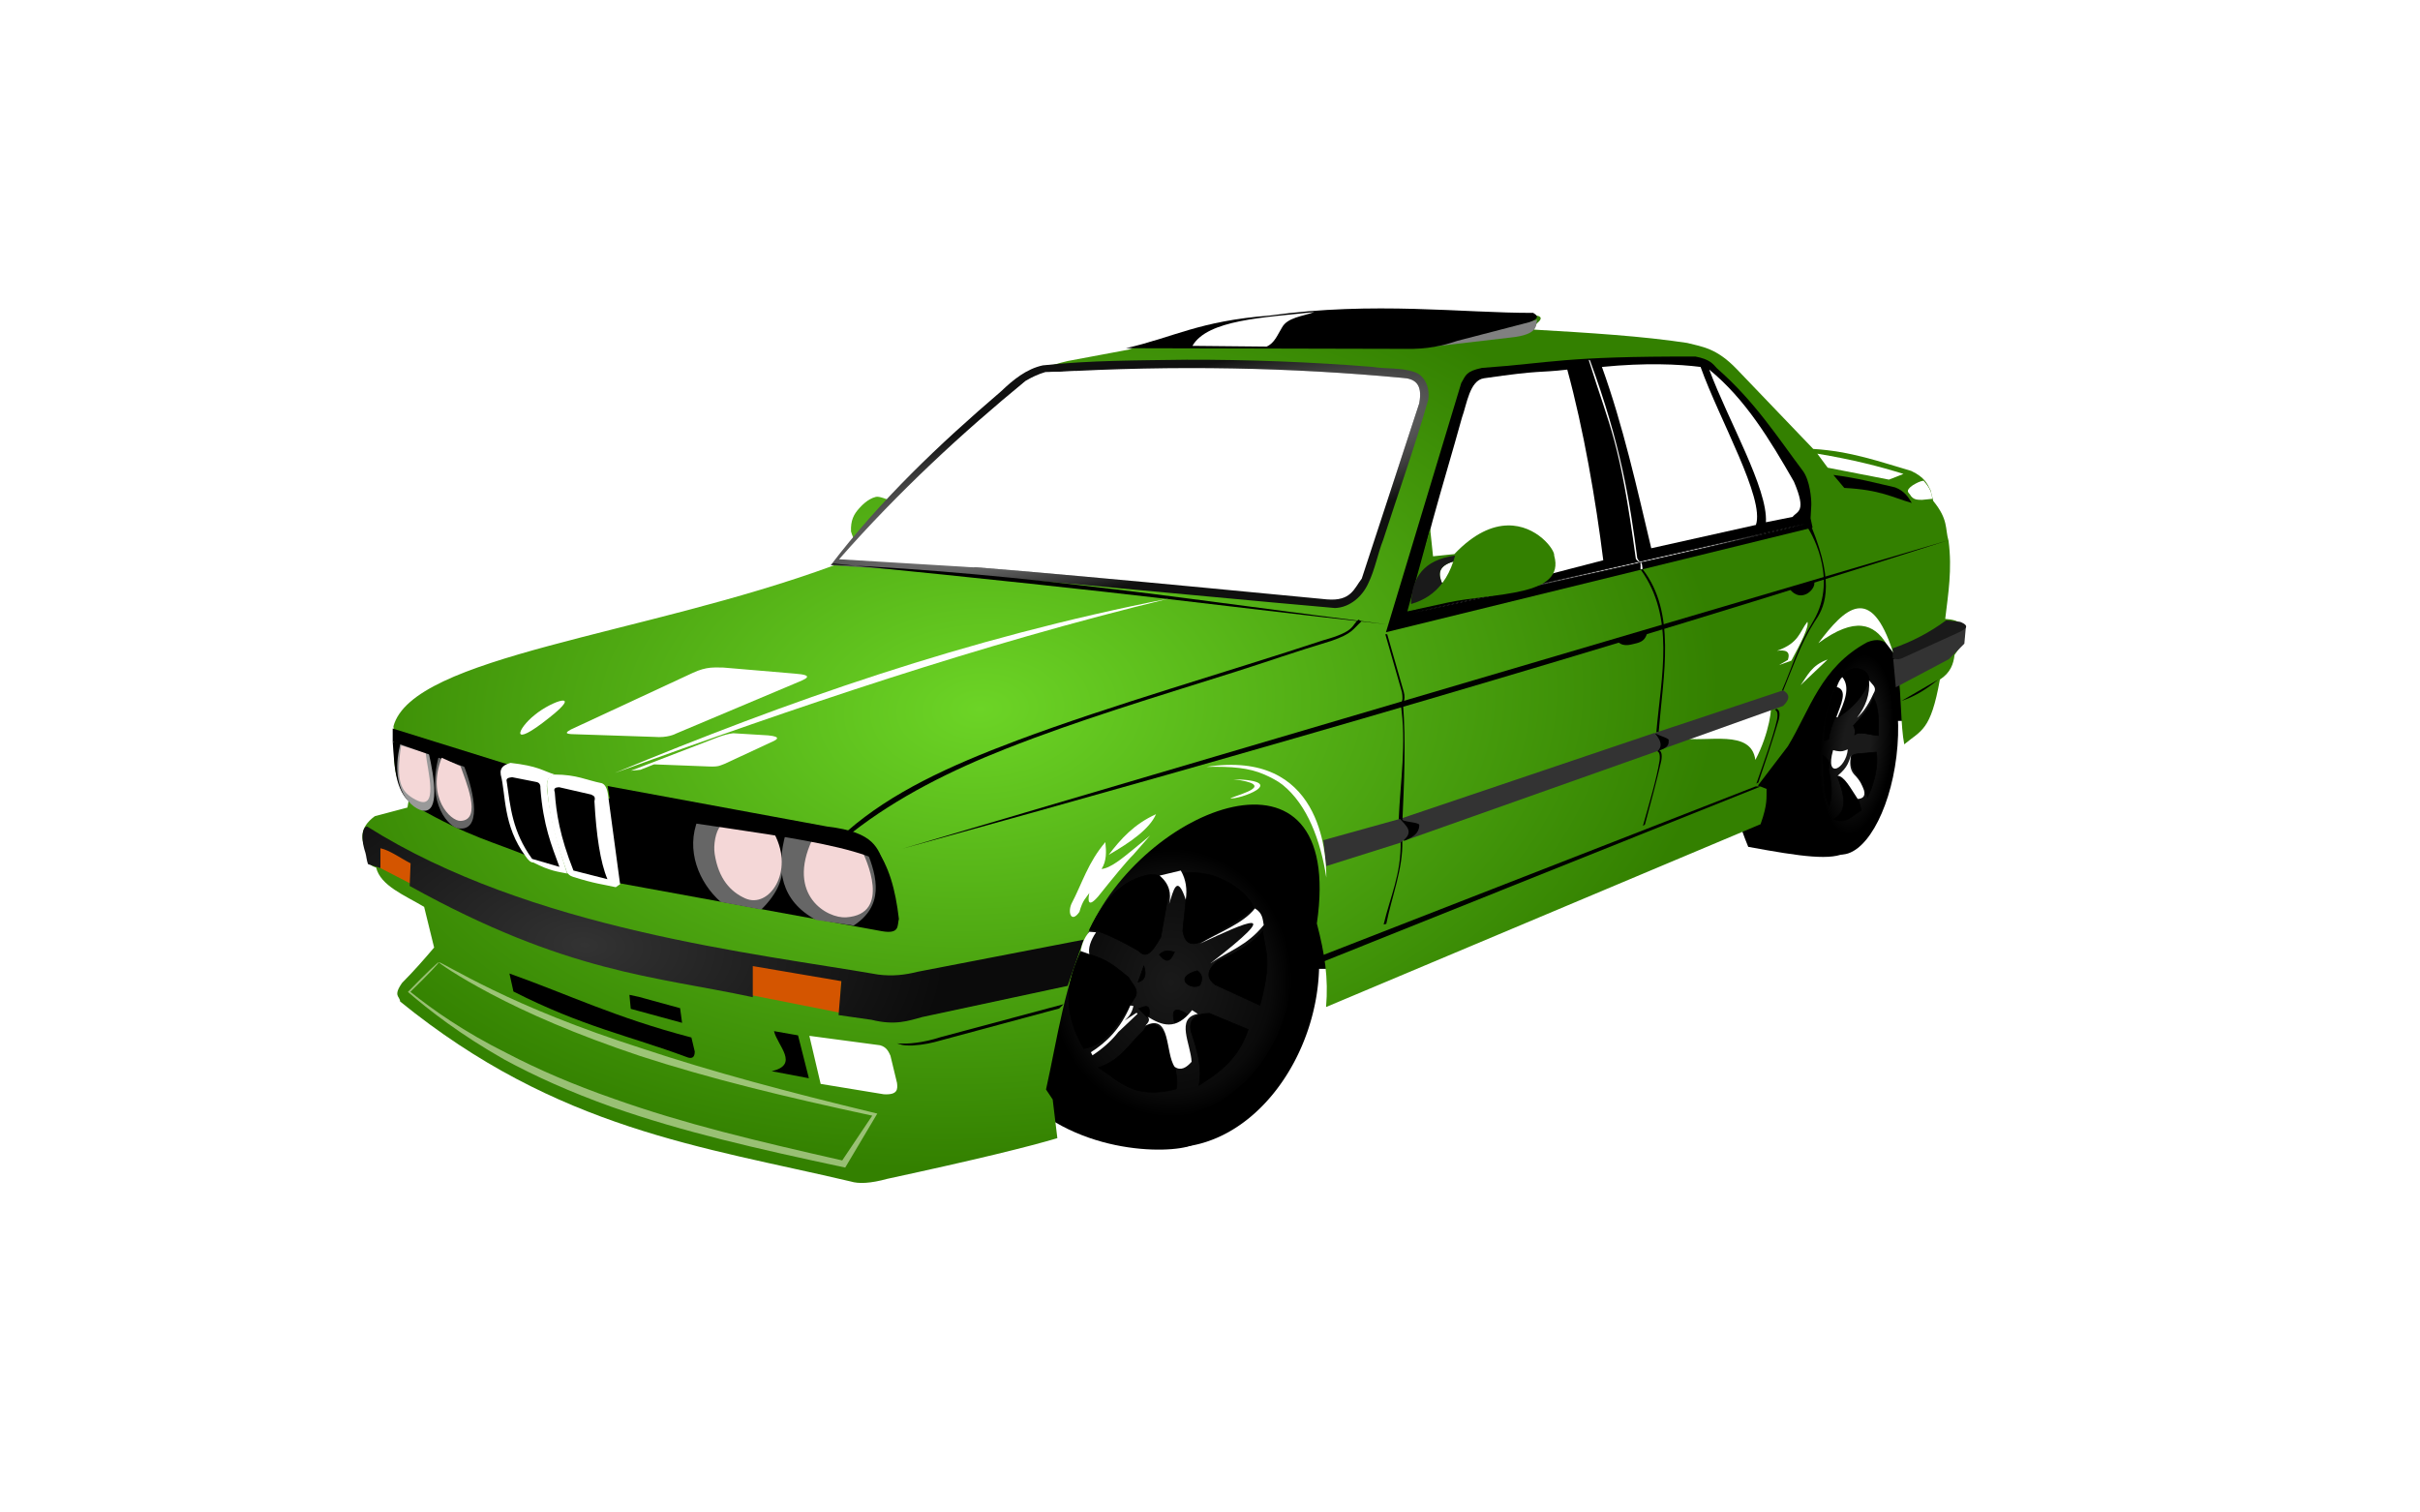 <?xml version='1.0' encoding='utf-8'?>
<svg xmlns:xlink="http://www.w3.org/1999/xlink" xmlns="http://www.w3.org/2000/svg" id="svg2" version="1.1" width="2560" height="1600" viewBox="0 0 2560 1600">  <defs id="defs6"> <linearGradient id="linearGradient4424"> <stop style="stop-color:#333333;stop-opacity:1;" offset="0" id="stop4426"/> <stop style="stop-color:#0b0b0b;stop-opacity:1" offset="1" id="stop4428"/> </linearGradient> <linearGradient id="linearGradient4411"> <stop style="stop-color:#6cd426;stop-opacity:1" offset="0" id="stop4413"/> <stop style="stop-color:#338000;stop-opacity:1" offset="1" id="stop4415"/> </linearGradient> <linearGradient id="linearGradient4403"> <stop style="stop-color:#cacaca;stop-opacity:1" offset="0" id="stop4405"/> <stop style="stop-color:#101010;stop-opacity:1" offset="1" id="stop4407"/> </linearGradient> <linearGradient id="linearGradient4386"> <stop style="stop-color:#1a1a1a;stop-opacity:1;" offset="0" id="stop4388"/> <stop id="stop4394" offset="0.382" style="stop-color:#1a1a1a;stop-opacity:1;"/> <stop style="stop-color:#000000;stop-opacity:1" offset="1" id="stop4390"/> </linearGradient> <linearGradient id="linearGradient4376"> <stop style="stop-color:#1a1a1a;stop-opacity:1;" offset="0" id="stop4378"/> <stop id="stop4384" offset="0.825" style="stop-color:#0a0a0a;stop-opacity:1;"/> <stop style="stop-color:#000000;stop-opacity:1" offset="1" id="stop4380"/> </linearGradient> <linearGradient id="linearGradient4709"> <stop style="stop-color:#ffffff;stop-opacity:1;" offset="0" id="stop4711"/> </linearGradient> <linearGradient id="linearGradient4693"> <stop style="stop-color:#ffffff;stop-opacity:1;" offset="0" id="stop4695"/> </linearGradient> <linearGradient id="linearGradient4677"> <stop style="stop-color:#ffffff;stop-opacity:1;" offset="0" id="stop4679"/> </linearGradient> <linearGradient id="linearGradient4625"> <stop style="stop-color:#000000;stop-opacity:1;" offset="0" id="stop4627"/> </linearGradient> <linearGradient id="linearGradient4615"> <stop style="stop-color:#ffffff;stop-opacity:1;" offset="0" id="stop4617"/> </linearGradient> <linearGradient id="linearGradient4603"> <stop style="stop-color:#ffffff;stop-opacity:1;" offset="0" id="stop4605"/> </linearGradient> <linearGradient id="linearGradient4567"> <stop style="stop-color:#ffffff;stop-opacity:1;" offset="0" id="stop4569"/> </linearGradient> <linearGradient id="linearGradient4557"> <stop style="stop-color:#ffffff;stop-opacity:1;" offset="0" id="stop4559"/> </linearGradient> <linearGradient id="linearGradient4549"> <stop style="stop-color:#000000;stop-opacity:1;" offset="0" id="stop4551"/> </linearGradient> <linearGradient id="linearGradient4541"> <stop style="stop-color:#000000;stop-opacity:1;" offset="0" id="stop4543"/> </linearGradient> <linearGradient id="linearGradient4513"> <stop style="stop-color:#000000;stop-opacity:1;" offset="0" id="stop4515"/> </linearGradient> <linearGradient id="linearGradient4495"> <stop style="stop-color:#000000;stop-opacity:1;" offset="0" id="stop4497"/> </linearGradient> <linearGradient id="linearGradient4485"> <stop style="stop-color:#000000;stop-opacity:1;" offset="0" id="stop4487"/> </linearGradient> <linearGradient id="linearGradient4477"> <stop style="stop-color:#000000;stop-opacity:1;" offset="0" id="stop4479"/> </linearGradient> <linearGradient id="linearGradient4469"> <stop style="stop-color:#000000;stop-opacity:1;" offset="0" id="stop4471"/> </linearGradient> <linearGradient id="linearGradient4461"> <stop style="stop-color:#000000;stop-opacity:1;" offset="0" id="stop4463"/> </linearGradient> <linearGradient id="linearGradient4445"> <stop style="stop-color:#ffffff;stop-opacity:1;" offset="0" id="stop4447"/> </linearGradient> <linearGradient id="linearGradient4437"> <stop style="stop-color:#000000;stop-opacity:1;" offset="0" id="stop4439"/> </linearGradient> <linearGradient id="linearGradient4429"> <stop style="stop-color:#ffffff;stop-opacity:1;" offset="0" id="stop4431"/> </linearGradient> <linearGradient id="linearGradient4421"> <stop style="stop-color:#ffffff;stop-opacity:1;" offset="0" id="stop4423"/> </linearGradient> <linearGradient id="linearGradient4371"> <stop style="stop-color:#ffffff;stop-opacity:1;" offset="0" id="stop4373"/> </linearGradient> <linearGradient id="linearGradient4357"> <stop style="stop-color:#ffffff;stop-opacity:1;" offset="0" id="stop4359"/> </linearGradient> <linearGradient id="linearGradient4349"> <stop style="stop-color:#ffffff;stop-opacity:1;" offset="0" id="stop4351"/> </linearGradient> <linearGradient id="linearGradient4299"> <stop style="stop-color:#ffffff;stop-opacity:1;" offset="0" id="stop4301"/> </linearGradient> <linearGradient id="linearGradient4261"> <stop style="stop-color:#ffffff;stop-opacity:1;" offset="0" id="stop4263"/> </linearGradient> <linearGradient id="linearGradient4247"> <stop style="stop-color:#ffffff;stop-opacity:1;" offset="0" id="stop4249"/> </linearGradient> <linearGradient xlink:href="#linearGradient4247" id="linearGradient4253" x1="3325.373" y1="847.761" x2="901.493" y2="477.612" gradientUnits="userSpaceOnUse" gradientTransform="matrix(0.736,0,0,0.736,285.777,191.613)"/> <linearGradient xlink:href="#linearGradient4261" id="linearGradient4267" x1="3205.97" y1="835.821" x2="1170.149" y2="483.582" gradientUnits="userSpaceOnUse" gradientTransform="matrix(0.736,0,0,0.736,285.777,191.613)"/> <linearGradient xlink:href="#linearGradient4261" id="linearGradient4269" x1="3205.97" y1="835.821" x2="1170.149" y2="483.582" gradientUnits="userSpaceOnUse" gradientTransform="matrix(0.736,0,0,0.736,285.777,191.613)"/> <linearGradient xlink:href="#linearGradient4261" id="linearGradient4271" x1="3205.97" y1="835.821" x2="1170.149" y2="483.582" gradientUnits="userSpaceOnUse" gradientTransform="matrix(0.736,0,0,0.736,285.777,191.613)"/> <linearGradient xlink:href="#linearGradient4299" id="linearGradient4305" x1="1417.91" y1="608.955" x2="-402.985" y2="853.731" gradientUnits="userSpaceOnUse" gradientTransform="matrix(0.736,0,0,0.736,285.777,191.613)"/> <linearGradient xlink:href="#linearGradient4299" id="linearGradient4307" x1="1417.91" y1="608.955" x2="-402.985" y2="853.731" gradientUnits="userSpaceOnUse" gradientTransform="matrix(0.736,0,0,0.736,285.777,191.613)"/> <linearGradient xlink:href="#linearGradient4299" id="linearGradient4309" x1="1417.91" y1="608.955" x2="-402.985" y2="853.731" gradientUnits="userSpaceOnUse" gradientTransform="matrix(0.736,0,0,0.736,285.777,191.613)"/> <linearGradient xlink:href="#linearGradient4349" id="linearGradient4355" x1="2802.985" y1="743.284" x2="1737.313" y2="862.687" gradientUnits="userSpaceOnUse" gradientTransform="matrix(0.711,0,0,0.729,331.517,193.284)"/> <linearGradient xlink:href="#linearGradient4357" id="linearGradient4363" x1="1979.104" y1="1023.881" x2="605.97" y2="976.119" gradientUnits="userSpaceOnUse" gradientTransform="matrix(0.736,0,0,0.736,285.777,191.613)"/> <linearGradient xlink:href="#linearGradient4357" id="linearGradient4365" x1="1979.104" y1="1023.881" x2="605.97" y2="976.119" gradientUnits="userSpaceOnUse" gradientTransform="matrix(0.736,0,0,0.736,285.777,191.613)"/> <linearGradient xlink:href="#linearGradient4357" id="linearGradient4367" x1="1979.104" y1="1023.881" x2="605.97" y2="976.119" gradientUnits="userSpaceOnUse" gradientTransform="matrix(0.736,0,0,0.736,285.777,191.613)"/> <linearGradient xlink:href="#linearGradient4357" id="linearGradient4369" x1="1979.104" y1="1023.881" x2="605.97" y2="976.119" gradientUnits="userSpaceOnUse" gradientTransform="matrix(0.736,0,0,0.736,285.777,191.613)"/> <linearGradient xlink:href="#linearGradient4371" id="linearGradient4377" x1="2609.963" y1="651.21" x2="1947.182" y2="681.817" gradientUnits="userSpaceOnUse" gradientTransform="matrix(0.736,0,0,0.736,285.777,191.613)"/> <linearGradient xlink:href="#linearGradient4371" id="linearGradient4379" x1="2609.963" y1="651.21" x2="1947.182" y2="681.817" gradientUnits="userSpaceOnUse" gradientTransform="matrix(0.736,0,0,0.736,285.777,191.613)"/> <linearGradient xlink:href="#linearGradient4421" id="linearGradient4427" x1="2510.757" y1="405.306" x2="2146.65" y2="425.358" gradientUnits="userSpaceOnUse" gradientTransform="matrix(0.736,0,0,0.736,285.777,191.613)"/> <linearGradient xlink:href="#linearGradient4429" id="linearGradient4435" x1="2592.021" y1="445.411" x2="2301.791" y2="459.131" gradientUnits="userSpaceOnUse" gradientTransform="matrix(0.736,0,0,0.736,285.777,191.613)"/> <linearGradient xlink:href="#linearGradient4437" id="linearGradient4443" x1="2249.022" y1="329.319" x2="2423.16" y2="677.595" gradientUnits="userSpaceOnUse" gradientTransform="matrix(0.736,0,0,0.736,285.777,191.613)"/> <linearGradient xlink:href="#linearGradient4445" id="linearGradient4451" x1="2505.48" y1="601.607" x2="2223.693" y2="658.598" gradientUnits="userSpaceOnUse" gradientTransform="matrix(0.736,0,0,0.736,279.564,191.613)"/> <linearGradient xlink:href="#linearGradient4461" id="linearGradient4467" x1="1734.328" y1="17.91" x2="1829.851" y2="1125.373" gradientUnits="userSpaceOnUse" gradientTransform="matrix(0.736,0,0,0.736,285.777,191.613)"/> <linearGradient xlink:href="#linearGradient4469" id="linearGradient4475" x1="1797.015" y1="5.97" x2="1802.985" y2="1382.09" gradientUnits="userSpaceOnUse" gradientTransform="matrix(0.736,0,0,0.736,285.777,191.613)"/> <linearGradient xlink:href="#linearGradient4477" id="linearGradient4483" x1="1256.716" y1="14.925" x2="982.09" y2="1026.866" gradientUnits="userSpaceOnUse" gradientTransform="matrix(0.736,0,0,0.736,285.777,191.613)"/> <linearGradient xlink:href="#linearGradient4485" id="linearGradient4491" x1="1071.642" y1="35.821" x2="1746.269" y2="1337.313" gradientUnits="userSpaceOnUse" gradientTransform="matrix(0.736,0,0,0.736,285.777,191.613)"/> <linearGradient xlink:href="#linearGradient4485" id="linearGradient4493" x1="1071.642" y1="35.821" x2="1746.269" y2="1337.313" gradientUnits="userSpaceOnUse" gradientTransform="matrix(0.736,0,0,0.736,285.777,191.613)"/> <linearGradient xlink:href="#linearGradient4495" id="linearGradient4501" x1="1241.791" y1="-11.94" x2="2173.134" y2="1122.388" gradientUnits="userSpaceOnUse" gradientTransform="matrix(0.736,0,0,0.736,285.777,191.613)"/> <linearGradient xlink:href="#linearGradient4495" id="linearGradient4503" x1="1241.791" y1="-11.94" x2="2173.134" y2="1122.388" gradientUnits="userSpaceOnUse" gradientTransform="matrix(0.736,0,0,0.736,285.777,191.613)"/> <linearGradient xlink:href="#linearGradient4513" id="linearGradient4519" x1="850.639" y1="388.42" x2="1640.066" y2="636.435" gradientUnits="userSpaceOnUse" gradientTransform="matrix(0.736,0,0,0.736,285.777,191.613)"/> <linearGradient xlink:href="#linearGradient4495" id="linearGradient4523" gradientUnits="userSpaceOnUse" x1="1241.791" y1="-11.94" x2="2173.134" y2="1122.388" gradientTransform="matrix(0.734,0.046,-0.046,0.734,451.253,57.472)"/> <linearGradient xlink:href="#linearGradient4541" id="linearGradient4547" x1="1595.739" y1="1338.265" x2="679.667" y2="1179.957" gradientUnits="userSpaceOnUse" gradientTransform="matrix(0.736,0,0,0.736,285.777,191.613)"/> <linearGradient xlink:href="#linearGradient4549" id="linearGradient4555" x1="2311.94" y1="365.672" x2="2188.06" y2="739.552" gradientUnits="userSpaceOnUse" gradientTransform="matrix(0.736,0,0,0.736,285.777,191.613)"/> <linearGradient xlink:href="#linearGradient4557" id="linearGradient4563" x1="2292.537" y1="287.313" x2="1885.075" y2="376.866" gradientUnits="userSpaceOnUse" gradientTransform="matrix(0.736,0,0,0.736,285.777,191.613)"/> <linearGradient xlink:href="#linearGradient4567" id="linearGradient4573" x1="1908.652" y1="400.446" x2="2054.163" y2="725.603" gradientUnits="userSpaceOnUse" gradientTransform="matrix(0.736,0,0,0.736,285.777,191.613)"/> <linearGradient xlink:href="#linearGradient4603" id="linearGradient4609" x1="1515.53" y1="-422.114" x2="755.654" y2="768.358" gradientUnits="userSpaceOnUse" gradientTransform="matrix(0.736,0,0,0.736,285.777,191.613)"/> <linearGradient xlink:href="#linearGradient4615" id="linearGradient4621" x1="1110.448" y1="53.731" x2="1626.866" y2="268.657" gradientUnits="userSpaceOnUse" gradientTransform="matrix(0.736,0,0,0.736,285.777,191.613)"/> <linearGradient xlink:href="#linearGradient4625" id="linearGradient4631" x1="2506.535" y1="865.453" x2="2296.514" y2="676.54" gradientUnits="userSpaceOnUse" gradientTransform="matrix(0.736,0,0,0.736,285.777,191.613)"/> <linearGradient xlink:href="#linearGradient4677" id="linearGradient4683" x1="1861.194" y1="1228.358" x2="804.478" y2="1050.746" gradientUnits="userSpaceOnUse" gradientTransform="matrix(0.736,0,0,0.736,285.777,191.613)"/> <linearGradient xlink:href="#linearGradient4677" id="linearGradient4685" x1="1861.194" y1="1228.358" x2="804.478" y2="1050.746" gradientUnits="userSpaceOnUse" gradientTransform="matrix(0.736,0,0,0.736,285.777,191.613)"/> <linearGradient xlink:href="#linearGradient4677" id="linearGradient4687" x1="1861.194" y1="1228.358" x2="804.478" y2="1050.746" gradientUnits="userSpaceOnUse" gradientTransform="matrix(0.736,0,0,0.736,285.777,191.613)"/> <linearGradient xlink:href="#linearGradient4677" id="linearGradient4689" x1="1861.194" y1="1228.358" x2="804.478" y2="1050.746" gradientUnits="userSpaceOnUse" gradientTransform="matrix(0.736,0,0,0.736,285.777,191.613)"/> <linearGradient xlink:href="#linearGradient4677" id="linearGradient4691" x1="1861.194" y1="1228.358" x2="804.478" y2="1050.746" gradientUnits="userSpaceOnUse" gradientTransform="matrix(0.736,0,0,0.736,285.777,191.613)"/> <linearGradient xlink:href="#linearGradient4693" id="linearGradient4699" x1="2658.209" y1="744.776" x2="2007.463" y2="816.418" gradientUnits="userSpaceOnUse" gradientTransform="matrix(0.736,0,0,0.736,285.777,191.613)"/> <linearGradient xlink:href="#linearGradient4693" id="linearGradient4701" x1="2658.209" y1="744.776" x2="2007.463" y2="816.418" gradientUnits="userSpaceOnUse" gradientTransform="matrix(0.736,0,0,0.736,285.777,191.613)"/> <linearGradient xlink:href="#linearGradient4693" id="linearGradient4703" x1="2658.209" y1="744.776" x2="2007.463" y2="816.418" gradientUnits="userSpaceOnUse" gradientTransform="matrix(0.736,0,0,0.736,285.777,191.613)"/> <linearGradient xlink:href="#linearGradient4693" id="linearGradient4705" x1="2658.209" y1="744.776" x2="2007.463" y2="816.418" gradientUnits="userSpaceOnUse" gradientTransform="matrix(0.736,0,0,0.736,285.777,191.613)"/> <linearGradient xlink:href="#linearGradient4709" id="linearGradient4715" x1="692.537" y1="98.507" x2="1280.597" y2="886.567" gradientUnits="userSpaceOnUse" gradientTransform="matrix(0.736,0,0,0.736,285.777,191.613)"/> <radialGradient xlink:href="#linearGradient4376" id="radialGradient4382" cx="1238.88" cy="1039.858" fx="1238.88" fy="1039.858" r="128.111" gradientTransform="matrix(1,0,0,1.107,0,-111.748)" gradientUnits="userSpaceOnUse"/> <radialGradient xlink:href="#linearGradient4386" id="radialGradient4392" cx="2039.526" cy="531.669" fx="2039.526" fy="531.669" r="38.249" gradientTransform="matrix(1,0,6.6023479e-8,2.501,-0.003,-797.929)" gradientUnits="userSpaceOnUse"/> <radialGradient xlink:href="#linearGradient4403" id="radialGradient4409" cx="1195.038" cy="511.877" fx="1195.038" fy="511.877" r="316.269" gradientTransform="matrix(1.579,-0.423,0.085,0.316,-735.222,855.57)" gradientUnits="userSpaceOnUse"/> <radialGradient xlink:href="#linearGradient4411" id="radialGradient4417" cx="1036.684" cy="716.625" fx="1036.684" fy="716.625" r="847.503" gradientTransform="matrix(0.922,-0.05,0.031,0.572,58.983,392.081)" gradientUnits="userSpaceOnUse"/> <radialGradient xlink:href="#linearGradient4424" id="radialGradient4430" cx="620.511" cy="1035.222" fx="620.511" fy="1035.222" r="381.443" gradientTransform="matrix(0.997,0.072,-0.039,0.546,40.227,389.567)" gradientUnits="userSpaceOnUse"/> </defs> <rect style="opacity:1;fill:#000000;fill-opacity:1;stroke:none;stroke-opacity:1" id="rect4243" width="121.281" height="135.383" x="1899.095" y="627.213"/> <rect style="opacity:1;fill:#000000;fill-opacity:1;stroke:none;stroke-opacity:1" id="rect4241" width="217.177" height="219.998" x="1213.717" y="804.904"/> <path style="fill:#000000;fill-rule:evenodd;stroke:none;stroke-width:1px;stroke-linecap:butt;stroke-linejoin:miter;stroke-opacity:1" d="m 1261.031,1211.444 c -24.398,9.876 -128.774,10.37 -189.669,-61.882 l -43.674,-113.624 123.652,-3.989 z" id="path4235"/> <path style="fill:#000000;fill-rule:evenodd;stroke:none;stroke-width:1px;stroke-linecap:butt;stroke-linejoin:miter;stroke-opacity:1" d="m 1953.581,901.318 c -15.148,9.515 -47.91,4.91 -104.207,-5.485 -38.831,-94.296 -11.302,-133.291 -16.952,-199.937 l 120.66,-7.479 z" id="path4229"/> <ellipse transform="matrix(0.993,0.117,-0.121,0.993,0,0)" ry="110.062" rx="47.866" cy="559.719" cx="2040.634" id="ellipse4227" style="opacity:1;fill:#000000;fill-opacity:1;stroke:none;stroke-opacity:1"/> <path style="opacity:1;fill:#000000;fill-opacity:1;stroke:none;stroke-opacity:1" d="M 1245.529 862.723 C 1157.863 862.723 1086.795 942.315 1086.795 1040.496 C 1086.795 1138.677 1151.273 1213.875 1238.939 1213.875 C 1326.606 1213.875 1395.477 1116.71 1395.477 1018.529 C 1395.477 920.349 1333.196 862.723 1245.529 862.723 z M 1242.164 908.209 A 122.015 126.493 0 0 1 1364.18 1034.701 A 122.015 126.493 0 0 1 1242.164 1161.193 A 122.015 126.493 0 0 1 1120.148 1034.701 A 122.015 126.493 0 0 1 1242.164 908.209 z " id="path4231"/> <path style="opacity:1;fill:url(#radialGradient4382);fill-opacity:1;stroke:none;stroke-opacity:1" d="m 1366.992,1023.384 c 0,81.39 -60.8,158.353 -135.8,158.353 -75,0 -120.423,-54.997 -120.423,-136.387 0,-81.39 60.8,-147.37 135.8,-147.37 75,10e-6 120.423,44.014 120.423,125.404 z" id="ellipse4233"/> <path style="opacity:1;fill:url(#radialGradient4417);fill-rule:evenodd;stroke:none;stroke-width:1px;stroke-linecap:butt;stroke-linejoin:miter;stroke-opacity:1;fill-opacity:1" d="m 881.605,598.303 c 7.053,-8.357 13.791,-16.507 20.748,-24.801 2.149,-2.562 -1.417,-7.948 -2.106,-11.271 -0.519,-11.634 2.917,-18.238 8.691,-24.545 1.28,-1.386 8.572,-9.946 17.703,-12.098 4.16,-0.98 14.338,4.11 14.951,3.459 29.244,-31.064 69.776,-69.541 138.857,-126.767 11.776,-9.934 29.661,-15.796 49.359,-20.449 l 64.166,-11.987 c 32.804,-13.035 75.473,-20.151 114.23,-29.615 199.369,-18.303 229.311,-8.368 310.959,-7.051 9.714,0.328 14.857,2.296 6.346,9.167 l -2.821,6.346 c 57.909,3.364 115.339,6.894 162.178,14.102 15.853,4.033 30.909,5.409 52.179,27.5 l 81.089,84.615 c 39.868,2.439 70.928,13.687 103.653,23.269 14.402,6.816 16.96,13.632 20.448,20.449 l 2.821,11.282 c 16.246,19.825 12.371,29.028 16.218,42.307 3.986,30.106 -0.389,55.99 -3.526,82.499 15.385,0.968 25.369,6.438 18.333,26.09 l -8.461,11.987 c -1.171,9.624 -4.211,18.814 -15.513,26.09 -9.738,54.642 -19.717,53.421 -37.684,68.518 -7.735,-39.365 3.629,-125.417 -39.174,-108.005 -49.408,26.71 -60.415,71.34 -83.988,110.106 l -31.652,41.495 9.166,3.526 c -0.302,9.422 1.362,15.553 -6.346,37.371 l -459.658,193.408 c 2.6,-30.396 -1.3,-56.18 -9.739,-88.416 30.679,-209.29 -186.639,-123.373 -242.776,12.059 -23.967,51.107 -31.591,109.099 -43.718,163.588 l 7.051,10.577 4.936,40.897 c -31.064,9.242 -84.932,22.509 -179.806,43.012 -17.872,4.896 -30.306,5.441 -38.782,2.821 -155.979,-36.8 -309.908,-54.805 -476.662,-190.383 -0.321,-5.743 -7.8,-5.638 2.115,-19.744 12.366,-12.457 23.349,-24.914 33.846,-37.371 L 448.66,959.325 c -20.562,-12.25 -46.102,-22.287 -50.769,-41.602 -10.495,-2.853 -8.808,-10.579 -10.577,-16.923 -5.206,-12.457 -7.87,-24.914 9.167,-37.371 l 34.551,-9.167 1.41,-8.461 c -21.311,-25.854 -13.717,-51.709 -16.218,-77.563 20.396,-74.419 263.991,-95.941 465.38,-169.934 z" id="path4138"/> <path style="fill:url(#linearGradient4355);fill-opacity:1;fill-rule:evenodd;stroke:none;stroke-width:1px;stroke-linecap:butt;stroke-linejoin:miter;stroke-opacity:1" d="m 1777.496,780.819 c 28.914,4.853 74.823,-10.037 79.423,23.061 14.821,-28.044 18.468,-57.647 15.912,-60.796 z" id="path4201"/> <path style="fill:#000000;fill-opacity:1;fill-rule:evenodd;stroke:none;stroke-width:1px;stroke-linecap:butt;stroke-linejoin:miter;stroke-opacity:1" d="m 536.072,813.565 23.933,92.739 C 522.184,890.495 497.177,885.898 440.342,853.452 417.717,841.253 417.462,812.276 415.412,784.646 Z" id="path4155"/> <path style="fill:#999999;fill-rule:evenodd;stroke:none;stroke-width:1px;stroke-linecap:butt;stroke-linejoin:miter;stroke-opacity:1" d="m 453.305,795.615 c 6.852,29.416 11.13,62.9 -4.92,62.031 -10.843,-0.588 -38.63,-21.542 -23.999,-73.997 z" id="path4174"/> <path style="fill:#666666;fill-rule:evenodd;stroke:none;stroke-width:1px;stroke-linecap:butt;stroke-linejoin:miter;stroke-opacity:1" d="m 464.274,799.604 c -14.257,53.436 12.62,75.406 20.003,76.613 25.004,4.087 18.786,-34.79 5.924,-67.638 z" id="path4176"/> <path style="fill:#f4d7d7;fill-rule:evenodd;stroke:none;stroke-width:1px;stroke-linecap:butt;stroke-linejoin:miter;stroke-opacity:1" d="m 424.387,788.635 c -6.33,40.05 0.569,49.63 15.62,57.506 25.05,13.108 12.085,-31.589 10.307,-49.528 z" id="path4172"/> <path style="fill:url(#radialGradient4409);fill-opacity:1;fill-rule:evenodd;stroke:none;stroke-width:1px;stroke-linecap:butt;stroke-linejoin:miter;stroke-opacity:1" d="m 1254.877,380.557 c -50.591,0.725 -101.361,0.525 -151.712,5.943 -17.381,3.74 -31.501,15.368 -44.036,27.341 -65.321,55.902 -128.131,115.553 -180.359,184.114 178.134,10.57 355.619,29.718 533.357,45.247 15.813,-0.462 29.145,-12.298 35.369,-26.26 7.143,-14.652 9.814,-30.946 15.778,-46.055 15.942,-49.455 33.414,-98.475 47.736,-148.414 1.566,-11.237 -3.037,-25.078 -14.716,-28.887 -14.299,-4.953 -29.657,-3.072 -44.32,-5.438 -65.557,-5.249 -131.332,-7.745 -197.098,-7.592 z" id="path4525"/> <path style="fill:#000000;fill-rule:evenodd;stroke:none;stroke-width:1px;stroke-linecap:butt;stroke-linejoin:miter;stroke-opacity:1" d="m 896.059,590.193 c 50.508,-64.073 115.767,-125.38 187.472,-185.478 8.826,-6.502 18.779,-9.065 28.919,-10.969 131.992,-7.735 254.912,-4.888 370.956,5.983 12.776,0.699 21.92,5.824 17.95,26.924 l -60.829,185.478 c -8.05,10.348 -11.268,24.147 -36.896,21.938 -172.775,-16.418 -347.55,-33.835 -507.571,-43.876 z" id="path4140"/> <path style="opacity:1;fill:#000000;fill-rule:evenodd;stroke:none;stroke-width:1px;stroke-linecap:butt;stroke-linejoin:miter;stroke-opacity:1" d="m 1466.15,668.815 79.611,-263.56 c 4.946,-8.298 4.8,-12.427 21.89,-16.055 74.725,-5.321 85.481,-12.386 225.907,-12.024 15.384,2.959 18.231,7.642 22.72,12.418 40.476,35.516 64.275,73.229 91.042,108.745 7.329,10.161 8.914,29.049 8.78,35.744 l -0.786,14.158 2.115,9.872 z" id="path4219"/> <path style="fill:#000000;fill-rule:evenodd;stroke:none;stroke-width:1px;stroke-linecap:butt;stroke-linejoin:miter;stroke-opacity:1" d="m 1746.789,579.97 c -15.151,-63.728 -29.821,-129.867 -52.179,-191.793 46.112,-4.559 80.807,-2.961 104.358,-1e-5 19.84,55.705 55.752,111.409 58.525,167.114 z" id="path4142"/> <path style="fill:#000000;fill-rule:evenodd;stroke:none;stroke-width:1px;stroke-linecap:butt;stroke-linejoin:miter;stroke-opacity:1" d="m 1808.134,390.997 c 19.979,53.824 62.062,125.735 59.935,161.473 l 28.205,-5.641 c 2.134,-10.127 7.965,-15.08 1.41,-37.371 -25.275,-44.062 -51.355,-87.319 -89.55,-118.46 z" id="path4144"/> <path style="fill:#000000;fill-rule:evenodd;stroke:none;stroke-width:1px;stroke-linecap:butt;stroke-linejoin:miter;stroke-opacity:1" d="m 1495.06,644.841 c 5.726,-51.973 31.977,-132.168 51.474,-203.075 5.116,-13.877 8.114,-39.398 23.269,-41.602 62.442,-9.066 56.526,-5.504 88.14,-9.167 17.239,62.991 30.239,138.674 38.077,201.665 z" id="path4146"/> <path style="fill:#000000;fill-rule:evenodd;stroke:none;stroke-width:1px;stroke-linecap:butt;stroke-linejoin:miter;stroke-opacity:1" d="m 1709.065,676.219 34.904,-10.224 c -2.566,4.501 -1.569,11.651 -12.692,14.455 -8.327,2.058 -15.67,4.634 -22.211,-4.231 z" id="path4148"/> <path style="fill:#000000;fill-rule:evenodd;stroke:none;stroke-width:1px;stroke-linecap:butt;stroke-linejoin:miter;stroke-opacity:1" d="m 1893.101,622.982 25.737,-8.109 c 3.67,6.897 -13.058,24.656 -25.737,8.109 z" id="path4150"/> <path style="fill:#000000;fill-rule:evenodd;stroke:none;stroke-width:1px;stroke-linecap:butt;stroke-linejoin:miter;stroke-opacity:1" d="m 642.772,844.478 283.203,52.851 c 14.176,17.597 21.365,43.928 24.93,74.789 -1.922,6.642 1.48,16.326 -17.949,12.963 l -278.217,-50.857 c -9.361,-29.916 -13.242,-59.832 -11.966,-89.747 z" id="path4152"/> <path style="fill:#666666;fill-rule:evenodd;stroke:none;stroke-width:1px;stroke-linecap:butt;stroke-linejoin:miter;stroke-opacity:1" d="m 738.502,866.416 c -13.517,32.953 0.822,67.257 23.933,87.753 l 42.879,7.978 c 36.526,-35.95 18.701,-61.7 12.963,-83.764 z" id="path4160"/> <path style="fill:#666666;fill-rule:evenodd;stroke:none;stroke-width:1px;stroke-linecap:butt;stroke-linejoin:miter;stroke-opacity:1" d="m 831.241,881.374 c -10.648,38.858 -5.188,71.452 31.91,91.742 l 39.888,5.983 c 31.55,-20.517 26.163,-49.726 12.963,-80.773 z" id="path4164"/> <path style="fill:#f4d7d7;fill-rule:evenodd;stroke:none;stroke-width:1px;stroke-linecap:butt;stroke-linejoin:miter;stroke-opacity:1" d="m 762.435,873.396 c -5.585,6.155 -7.852,20.614 -6.42,29.886 4.116,26.658 16.976,40.206 32.335,47.079 24.985,11.18 52.227,-27.799 30.925,-67.99 z" id="path4158"/> <path style="fill:#f4d7d7;fill-rule:evenodd;stroke:none;stroke-width:1px;stroke-linecap:butt;stroke-linejoin:miter;stroke-opacity:1" d="m 859.163,888.354 c -27.391,58.757 15.77,83.442 36.017,82.06 48.877,-3.337 19.87,-63.815 16.835,-70.094 z" id="path4166"/> <path style="fill:#000000;fill-rule:evenodd;stroke:none;stroke-width:1px;stroke-linecap:butt;stroke-linejoin:miter;stroke-opacity:1" d="m 642.772,831.514 3.989,24.93 c 96.395,19.279 248.485,31.132 289.186,57.837 -7.949,-16.197 -9.473,-33.905 -60.829,-39.888 z" id="path4154"/> <path style="fill:#000000;fill-rule:evenodd;stroke:none;stroke-width:1px;stroke-linecap:butt;stroke-linejoin:miter;stroke-opacity:1" d="m 415.412,770.685 121.657,37.893 -1.994,17.949 L 415.412,784.646 Z" id="path4162"/> <path style="fill:#f4d7d7;fill-rule:evenodd;stroke:none;stroke-width:1px;stroke-linecap:butt;stroke-linejoin:miter;stroke-opacity:1" d="m 467.266,801.598 c -16.365,42.13 9.513,67.159 19.905,66.795 23.918,-0.839 4.583,-43.926 0.039,-57.82 z" id="path4168"/> <path style="fill:#ffffff;fill-rule:evenodd;stroke:none;stroke-width:1px;stroke-linecap:butt;stroke-linejoin:miter;stroke-opacity:1" d="m 529.749,819.711 c -1.39,-8.429 4.24,-10.716 10.224,-12.692 29.638,3.376 33.331,8.117 46.891,12.34 -7.312,1.704 -9.244,7.592 -8.109,15.865 3.282,32.756 12.404,60.646 21.154,88.845 -9.783,-2.024 -17.777,-2.457 -35.609,-11.635 -3.013,0.089 -5.62,-2.705 -8.109,-6.346 -24.388,-32.625 -20.993,-65.91 -26.442,-86.377 z" id="path4182"/> <path style="fill:#000000;fill-rule:evenodd;stroke:none;stroke-width:1px;stroke-linecap:butt;stroke-linejoin:miter;stroke-opacity:1" d="m 536.095,827.115 c -1.259,-4.157 2.343,-4.424 5.641,-4.936 l 25.032,4.936 c 4.499,0.638 5.085,3.624 4.936,7.051 2.889,39.046 11.758,60.153 20.096,82.852 l -28.91,-8.461 c -21.04,-29.059 -22.99,-55.104 -26.795,-81.442 z" id="path4178"/> <path style="fill:#ffffff;fill-rule:evenodd;stroke:none;stroke-width:1px;stroke-linecap:butt;stroke-linejoin:miter;stroke-opacity:1" d="m 586.511,819.359 c 23.823,0.014 33.729,5.96 50.064,9.167 3.698,1.3 5.82,5.753 6.699,12.692 l 12.692,94.134 -4.583,3.173 c -13.811,-3.083 -21.996,-3.609 -45.128,-10.929 -4.346,-1.41 -4.528,-2.82 -6.346,-4.231 -19.703,-55.84 -19.429,-73.267 -21.154,-90.608 -0.486,-6.769 0.772,-12.231 7.756,-13.397 z" id="path4184"/> <path style="fill:#000000;fill-rule:evenodd;stroke:none;stroke-width:1px;stroke-linecap:butt;stroke-linejoin:miter;stroke-opacity:1" d="m 586.864,838.044 c -1.697,-4.365 1.112,-5.093 4.583,-5.288 l 33.846,7.756 c 2.015,1.301 5.055,1.32 3.526,7.051 1.956,35.818 6.158,64.527 13.75,82.499 l -35.961,-9.167 c -14.578,-36.757 -18.179,-60.968 -19.743,-82.852 z" id="path4180"/> <path style="fill:#d45500;fill-rule:evenodd;stroke:none;stroke-width:1px;stroke-linecap:butt;stroke-linejoin:miter;stroke-opacity:1" d="m 778.936,1017.542 -1.098,31.851 110.929,21.966 1.098,-34.048 z" id="path4393"/> <path style="fill:#d45500;fill-rule:evenodd;stroke:none;stroke-width:1px;stroke-linecap:butt;stroke-linejoin:miter;stroke-opacity:1" d="m 396.724,890.138 0,25.261 38.441,19.77 1.098,-21.966 z" id="path4395"/> <path style="fill:url(#radialGradient4430);fill-opacity:1;fill-rule:evenodd;stroke:none;stroke-width:1px;stroke-linecap:butt;stroke-linejoin:miter;stroke-opacity:1" d="m 1146.354,994.056 -16.952,48.862 -153.568,32.907 c -14.9,4.046 -28.686,9.207 -53.848,2.992 l -34.902,-4.986 2.992,-35.899 -93.736,-15.955 0,32.907 C 692.538,1032.603 599.699,1029.539 433.361,937.216 l 0.997,-23.933 c -10.666,-5.436 -22.084,-13.878 -31.91,-15.955 l 0,20.941 -12.963,-3.989 c -1.728,-3.575 -1.903,-9.022 -2.899,-12.064 -6.734,-20.562 -0.881,-28.78 1.902,-27.824 172.209,108.759 412.712,134.321 540.478,156.559 15.479,2.04 29.05,0.262 41.882,-2.992 z" id="path4157"/> <path style="fill:#000000;fill-rule:evenodd;stroke:none;stroke-width:1px;stroke-linecap:butt;stroke-linejoin:miter;stroke-opacity:1" d="m 675.709,1054.517 43.718,11.987 2.115,15.513 -54.294,-14.807 -1.41,-14.807 z" id="path4163"/> <path style="fill:url(#linearGradient4547);fill-opacity:1;fill-rule:evenodd;stroke:none;stroke-width:1px;stroke-linecap:butt;stroke-linejoin:miter;stroke-opacity:1" d="m 948.91,1103.748 c 11.322,0.902 27.079,-0.428 46.619,-6.731 l 129.558,-34.71 -4.66,4.545 -124.898,33.655 c -8.908,2.588 -18.201,4.776 -30.414,5.484 -11.3,0.235 -12.319,-1.243 -16.204,-2.244 z" id="path4167"/> <path style="fill:#808080;fill-rule:evenodd;stroke:none;stroke-width:1px;stroke-linecap:butt;stroke-linejoin:miter;stroke-opacity:1" d="m 1512.688,367.023 84.615,-9.872 c 32.348,-3.19 26.721,-14.181 28.91,-19.038 z" id="path4171"/> <path style="fill:#000000;fill-rule:evenodd;stroke:none;stroke-width:1px;stroke-linecap:butt;stroke-linejoin:miter;stroke-opacity:1" d="m 1191.072,368.352 296.151,0.705 c 22.492,0.475 39.273,-3.333 54.294,-8.461 l 76.153,-19.743 c 7.26,-2.559 11.865,-5.451 4.231,-9.872 -73.463,0.277 -168.517,-12.48 -278.523,2.82 -75.479,5.815 -101.55,23.031 -152.306,34.551 z" id="path4169"/> <path style="fill:url(#linearGradient4307);fill-opacity:1;fill-rule:evenodd;stroke:none;stroke-width:1px;stroke-linecap:butt;stroke-linejoin:miter;stroke-opacity:1" d="m 603.787,771.763 129.037,-59.935 c 14.986,-6.982 23.163,-5.642 32.436,-5.641 l 74.743,6.346 c 24.599,1.721 10.673,6.295 0.705,10.577 l -125.512,52.884 c -0.633,0.4 -8.962,4.804 -23.269,3.526 l -84.615,-2.82 c -11.707,-0.119 -7.609,-2.529 -3.526,-4.936 z" id="path4175"/> <path style="fill:url(#linearGradient4305);fill-opacity:1;fill-rule:evenodd;stroke:none;stroke-width:1px;stroke-linecap:butt;stroke-linejoin:miter;stroke-opacity:1" d="m 667.452,815.31 93.237,-35.899 c 5.279,-1.833 10.342,-3.233 14.958,-3.739 l 36.896,2.244 c 15.207,1.454 7.927,4.87 6.482,5.734 l -52.602,24.431 c -4.067,1.289 -5.228,3.305 -16.703,2.742 l -57.837,-2.244 -14.459,5.734 z" id="path4177"/> <path style="fill:url(#linearGradient4309);fill-opacity:1;fill-rule:evenodd;stroke:none;stroke-width:1px;stroke-linecap:butt;stroke-linejoin:miter;stroke-opacity:1" d="m 581.223,759.071 c 36.436,-28.678 2.812,-17.935 -15.513,-2.82 -18.737,14.826 -27.169,37.047 15.513,2.82 z" id="path4179"/> <path style="fill:#000000;fill-rule:evenodd;stroke:none;stroke-width:1px;stroke-linecap:butt;stroke-linejoin:miter;stroke-opacity:1" d="m 818.776,1090.784 c 3.495,15.209 27.525,35.551 -2.493,42.381 l 39.389,7.479 -11.468,-45.372 z" id="path4181"/> <path style="fill:url(#linearGradient4369);fill-opacity:1;fill-rule:evenodd;stroke:none;stroke-width:1px;stroke-linecap:butt;stroke-linejoin:miter;stroke-opacity:1" d="m 1133.39,956.163 c 11.469,-21.772 17.358,-43.544 35.899,-65.316 1.091,9.957 1.471,19.773 -3.989,28.42 9.694,-0.94 22.13,-11.474 34.403,-21.44 l 16.952,-13.961 -17.95,20.442 c -7.418,7.305 -21.598,24.752 -36.896,43.876 -11.185,13.024 -11.076,4.115 -9.473,-3.49 -3.49,5.258 -6.98,7.322 -10.47,19.944 -8.303,12.043 -12.654,1.314 -8.476,-8.476 z" id="path4183"/> <path style="fill:#000000;fill-rule:evenodd;stroke:none;stroke-width:1px;stroke-linecap:butt;stroke-linejoin:miter;stroke-opacity:1" d="m 538.915,1029.837 4.231,19.038 c 73.628,37.381 122.364,46.757 182.627,69.102 6.437,2.756 9.207,0.485 9.167,-5.641 l -3.526,-14.808 c -80.184,-20.962 -129.041,-45.057 -192.498,-67.692 z" id="path4165"/> <path style="fill:#ffffff;fill-rule:evenodd;stroke:none;stroke-width:1px;stroke-linecap:butt;stroke-linejoin:miter;stroke-opacity:1" d="m 856.171,1095.77 11.966,50.857 66.812,10.969 c 14.911,0.838 14.7,-5.44 13.961,-11.966 l -6.98,-28.919 c -2.096,-4.593 -4.277,-9.134 -10.969,-10.969 z" id="path4159"/> <path style="fill:url(#linearGradient4503);fill-opacity:1;fill-rule:evenodd;stroke:none;stroke-width:1px;stroke-linecap:butt;stroke-linejoin:miter;stroke-opacity:1" d="m 1735.695,602.658 1.994,-0.499 c 35.669,46.202 21.92,110.738 16.952,172.016 l -2.493,0.499 c 5.157,-59.596 20.057,-121.259 -16.454,-172.016 z" id="path4213"/> <path style="fill:#333333;fill-rule:evenodd;stroke:none;stroke-width:1px;stroke-linecap:butt;stroke-linejoin:miter;stroke-opacity:1" d="M 1751.151,775.173 1886.271,730.299 c 6.565,3.694 8.03,8.779 0,16.454 l -132.627,47.367 z" id="path4193"/> <path style="fill:#000000;fill-rule:evenodd;stroke:none;stroke-width:1px;stroke-linecap:butt;stroke-linejoin:miter;stroke-opacity:1" d="m 1750.667,775.817 c 5.954,2.826 16.305,5.708 14.455,7.58 0.451,3.994 -0.595,7.863 -11.282,10.929 z" id="path4191"/> <path style="fill:url(#linearGradient4501);fill-opacity:1;fill-rule:evenodd;stroke:none;stroke-width:1px;stroke-linecap:butt;stroke-linejoin:miter;stroke-opacity:1" d="m 1752.782,794.327 c 1.927,1.105 3.664,2.655 2.821,10.224 -3.198,19.687 -10.869,44.964 -17.628,69.102 l 2.115,-1.41 c 6.009,-22.446 12.167,-44.893 17.275,-67.339 1.128,-6.501 0.395,-10.769 -3.173,-11.635 z" id="path4215"/> <path style="fill:#333333;fill-rule:evenodd;stroke:none;stroke-width:1px;stroke-linecap:butt;stroke-linejoin:miter;stroke-opacity:1" d="m 1483.073,865.544 267.241,-90.256 c 5.259,6.346 9.378,12.692 3.526,19.038 l -268.651,95.191 z" id="path4189"/> <path style="fill:#000000;fill-rule:evenodd;stroke:none;stroke-width:1px;stroke-linecap:butt;stroke-linejoin:miter;stroke-opacity:1" d="m 1482.368,866.249 c 1.27,3.563 17.936,3.189 19.038,6.346 -0.024,6.179 -2.994,12.064 -16.218,16.923 z" id="path4187"/> <path style="fill:url(#linearGradient4491);fill-opacity:1;fill-rule:evenodd;stroke:none;stroke-width:1px;stroke-linecap:butt;stroke-linejoin:miter;stroke-opacity:1" d="m 1481.663,889.871 c 0.744,34.947 -11.202,59.044 -17.98,88.14 l 2.821,-0.705 c 5.83,-29.263 17.845,-58.525 16.923,-87.788 z" id="path4217"/> <path style="fill:url(#linearGradient4493);fill-opacity:1;fill-rule:evenodd;stroke:none;stroke-width:1px;stroke-linecap:butt;stroke-linejoin:miter;stroke-opacity:1" d="m 1465.445,670.93 17.628,61.346 c 0.69,4.691 1.164,9.254 -1.41,11.987 6.509,42.201 -0.457,83.269 -2.115,123.928 l 3.986,0.603 c 1.773,-39.957 3.852,-84.574 0.616,-124.53 2.06,-4.065 1.965,-8.129 0.869,-12.194 l -17.542,-61.139 z" id="path4205"/> <path style="fill:#333333;fill-rule:evenodd;stroke:none;stroke-width:1px;stroke-linecap:butt;stroke-linejoin:miter;stroke-opacity:1" d="m 1399.869,888.813 2.821,27.5 78.269,-24.679 c 17.005,-11.078 6.364,-17.902 0,-25.384 z" id="path4185"/> <path style="fill:url(#linearGradient4363);fill-opacity:1;fill-rule:evenodd;stroke:none;stroke-width:1px;stroke-linecap:butt;stroke-linejoin:miter;stroke-opacity:1" d="m 1276.12,811.25 c 121.158,-18.72 127.037,90.977 126.922,117.05 -6.004,-39.033 -20.049,-77.077 -46.39,-98.197 -5.09,-4.081 -13.035,-8.09 -19.041,-10.725 -16.404,-7.196 -34.287,-8.696 -61.492,-8.129 z" id="path4195"/> <path style="fill:url(#linearGradient4365);fill-opacity:1;fill-rule:evenodd;stroke:none;stroke-width:1px;stroke-linecap:butt;stroke-linejoin:miter;stroke-opacity:1" d="m 1304.678,824.294 c 62.519,1.667 3.895,22.466 -3.173,20.096 12.588,-4.987 48.759,-14.195 3.173,-20.096 z" id="path4197"/> <path style="fill:url(#linearGradient4367);fill-opacity:1;fill-rule:evenodd;stroke:none;stroke-width:1px;stroke-linecap:butt;stroke-linejoin:miter;stroke-opacity:1" d="m 1172.82,904.326 c 23.518,-13.579 43.342,-27.568 50.064,-43.012 -22.971,10.339 -37.318,26.166 -50.064,43.012 z" id="path4199"/> <path style="fill:url(#linearGradient4483);fill-opacity:1;fill-rule:evenodd;stroke:none;stroke-width:1px;stroke-linecap:butt;stroke-linejoin:miter;stroke-opacity:1" d="m 896.76,878.768 c 46.314,-40.141 105.82,-68.039 179.259,-95.55 99.395,-37.235 223.213,-72.625 323.85,-105.941 34.704,-9.566 29.117,-15.441 37.371,-21.859 l 2.821,2.115 c -8.949,7.902 -8.972,12.598 -31.73,20.449 -36.815,11.02 -69.089,22.445 -101.257,32.618 -82.83,26.192 -165.719,50.967 -243.144,81.553 -56.931,22.489 -114.019,50.612 -162.867,88.802 z" id="path4203"/> <path style="fill:url(#linearGradient4519);fill-opacity:1;fill-rule:evenodd;stroke:none;stroke-width:1px;stroke-linecap:butt;stroke-linejoin:miter;stroke-opacity:1" d="M 1466.833,660.438 C 1271.921,639.017 1223.338,630.037 882.098,596.177 l -2.991,0.997 c 207.832,9.165 394.638,39.356 587.727,63.264 z" id="path4207"/> <path style="fill:url(#linearGradient4379);fill-opacity:1;fill-rule:evenodd;stroke:none;stroke-width:1px;stroke-linecap:butt;stroke-linejoin:miter;stroke-opacity:1" d="m 1911.949,657.753 c -8.362,10.599 -8.674,22.485 -32.159,30.664 8.613,-1.017 14.726,0.188 11.468,9.723 l -9.473,5.485 13.213,-4.737 c 10.401,-19.211 19.028,-36.369 16.952,-41.134 z" id="path4209"/> <path style="fill:url(#linearGradient4377);fill-opacity:1;fill-rule:evenodd;stroke:none;stroke-width:1px;stroke-linecap:butt;stroke-linejoin:miter;stroke-opacity:1" d="m 1904.719,724.814 c 7.33,-9.893 11.372,-21.019 28.669,-27.174 z" id="path4211"/> <path style="fill:url(#linearGradient4563);fill-opacity:1;fill-rule:evenodd;stroke:none;stroke-width:1px;stroke-linecap:butt;stroke-linejoin:miter;stroke-opacity:1" d="m 1737.622,601.829 c -1.066,-8.47 -1.25,-6.353 -1.702,-7.464 -1.854,-0.314 -2.732,-1.563 -3.939,-3.818 -7.668,-59.363 -17.542,-121.281 -50.064,-209.421 l -1.325,-0.499 c 23.615,75.814 32.468,83.673 49.853,210.415 0.512,1.154 2.435,3.099 4.231,3.611 1.52,2.571 0.533,5.142 0.791,7.714 z" id="path4221"/> <path style="fill:url(#linearGradient4555);fill-opacity:1;fill-rule:evenodd;stroke:none;stroke-width:1px;stroke-linecap:butt;stroke-linejoin:miter;stroke-opacity:1" d="m 1912.588,558.832 c -0.484,-1.075 33.697,50.465 5.769,97.881 -18.528,30.896 -22.327,49.049 -33.26,73.616 l 1.259,0.176 c 9.997,-24.153 18.957,-50.808 32.907,-72.296 9.734,-13.996 23.186,-36.937 -2.897,-100.716 z" id="path4223"/> <ellipse style="opacity:1;fill:url(#radialGradient4392);fill-opacity:1;stroke:none;stroke-opacity:1" id="path4225" cx="2039.526" cy="531.669" rx="38.249" ry="95.653" transform="matrix(0.992,0.127,-0.111,0.994,0,0)"/> <path id="path4245" d="m 896.059,590.193 c 50.508,-64.073 115.767,-125.38 187.472,-185.478 8.826,-6.502 18.779,-9.065 28.919,-10.969 131.992,-7.735 254.912,-4.888 370.956,5.983 12.776,0.699 21.92,5.824 17.95,26.924 l -60.829,185.478 c -8.05,10.348 -11.268,24.147 -36.896,21.938 -172.775,-16.418 -347.55,-33.835 -507.571,-43.876 z" style="fill:url(#linearGradient4253);fill-opacity:1;fill-rule:evenodd;stroke:none;stroke-width:1px;stroke-linecap:butt;stroke-linejoin:miter;stroke-opacity:1"/> <path id="path4255" d="m 1746.789,579.97 c -15.151,-63.728 -29.821,-129.867 -52.179,-191.793 46.112,-4.559 80.807,-2.961 104.358,-1e-5 19.84,55.705 68.125,139.249 58.525,167.114 z" style="fill:url(#linearGradient4267);fill-opacity:1;fill-rule:evenodd;stroke:none;stroke-width:1px;stroke-linecap:butt;stroke-linejoin:miter;stroke-opacity:1"/> <path id="path4257" d="m 1808.134,390.997 c 19.979,53.824 62.062,125.735 59.935,161.473 l 28.205,-5.641 c 4.848,-6.347 15.326,-4.826 1.41,-37.371 -25.275,-44.062 -51.355,-87.319 -89.55,-118.46 z" style="fill:url(#linearGradient4269);fill-opacity:1;fill-rule:evenodd;stroke:none;stroke-width:1px;stroke-linecap:butt;stroke-linejoin:miter;stroke-opacity:1"/> <path id="path4259" d="m 1495.06,644.841 c 5.726,-51.973 31.977,-132.168 51.474,-203.075 5.116,-13.877 8.114,-39.398 23.269,-41.602 62.442,-9.066 56.526,-5.504 88.14,-9.167 17.239,62.991 30.239,138.674 38.077,201.665 z" style="fill:url(#linearGradient4271);fill-opacity:1;fill-rule:evenodd;stroke:none;stroke-width:1px;stroke-linecap:butt;stroke-linejoin:miter;stroke-opacity:1"/> <path style="fill:url(#linearGradient4427);fill-opacity:1;fill-rule:evenodd;stroke:none;stroke-width:1px;stroke-linecap:butt;stroke-linejoin:miter;stroke-opacity:1" d="m 1922.449,479.919 10.983,14.827 64.8,12.631 15.376,-6.041 c -24.696,-7.771 -53.333,-15.105 -91.16,-21.417 z" id="path4381"/> <path style="fill:url(#linearGradient4443);fill-opacity:1;fill-rule:evenodd;stroke:none;stroke-width:1px;stroke-linecap:butt;stroke-linejoin:miter;stroke-opacity:1" d="m 1939.473,502.435 11.532,13.729 c 38.282,1.966 50.523,9.941 71.39,15.925 -3.804,-6.519 -8.015,-12.833 -17.573,-16.475 -20.66,-4.674 -39.241,-9.868 -65.349,-13.18 z" id="path4383"/> <path style="fill:url(#linearGradient4435);fill-opacity:1;fill-rule:evenodd;stroke:none;stroke-width:1px;stroke-linecap:butt;stroke-linejoin:miter;stroke-opacity:1" d="m 2023.303,513.418 c -8.235,5.857 -4.346,7.47 -2.746,9.885 3.178,5.614 7.944,5.406 12.63,5.492 l 10.983,-1.098 c -0.869,-5.191 -1.229,-10.106 -9.336,-19.22 -3.552,0.48 -7.464,2.4 -11.532,4.942 z" id="path4385"/> <path style="fill:url(#linearGradient4467);fill-opacity:1;fill-rule:evenodd;stroke:none;stroke-width:1px;stroke-linecap:butt;stroke-linejoin:miter;stroke-opacity:1" d="M 954.647,897.826 C 1325.897,795.552 1695.237,688.505 2060.645,571.628 Z" id="path4387"/> <path style="fill:#333333;fill-opacity:1;fill-rule:evenodd;stroke:none;stroke-width:1px;stroke-linecap:butt;stroke-linejoin:miter;stroke-opacity:1" d="m 2002.756,697.385 2.746,29.654 56.014,-29.654 16.475,-16.475 1.647,-18.122 z" id="path4391"/> <path style="fill:#1a1a1a;fill-rule:evenodd;stroke:none;stroke-width:1px;stroke-linecap:butt;stroke-linejoin:miter;stroke-opacity:1" d="m 2002.207,696.286 c 5.192,1.897 7.555,0.965 9.885,0 l 61.505,-28.007 c 3.414,-2.251 12.305,-5.535 0,-10.434 l -14.827,-1.647 c -17.388,12.817 -36.246,22.695 -56.563,29.654 z" id="path4389"/> <path style="fill:url(#linearGradient4475);fill-opacity:1;fill-rule:evenodd;stroke:none;stroke-width:1px;stroke-linecap:butt;stroke-linejoin:miter;stroke-opacity:1" d="m 1398.006,1010.952 459.093,-179.024 5.492,0 -463.487,185.614 z" id="path4417"/> <path style="fill:url(#linearGradient4451);fill-opacity:1;fill-rule:evenodd;stroke:none;stroke-width:1px;stroke-linecap:butt;stroke-linejoin:miter;stroke-opacity:1" d="m 1923.547,680.361 c 39.302,-28.759 58.835,-20.176 71.939,0.549 l 7.139,9.336 c -23.608,-73.913 -51.148,-46.921 -79.078,-9.885 z" id="path4419"/> <path id="path4521" d="m 1877.682,750.775 c 1.854,1.223 3.49,2.879 2.175,10.381 -4.424,19.448 -13.661,44.196 -21.916,67.864 l 2.2,-1.275 c 7.402,-22.027 14.952,-44.044 21.454,-66.127 1.533,-6.418 1.068,-10.723 -2.439,-11.81 z" style="fill:url(#linearGradient4523);fill-opacity:1;fill-rule:evenodd;stroke:none;stroke-width:1px;stroke-linecap:butt;stroke-linejoin:miter;stroke-opacity:1"/> <path style="fill:url(#linearGradient4573);fill-opacity:1;fill-rule:evenodd;stroke:#000000;stroke-width:0.736px;stroke-linecap:butt;stroke-linejoin:miter;stroke-opacity:1" d="m 1493.917,648.51 c 141.966,-31.083 285.549,-61.964 416.259,-94.455 z" id="path4565"/> <path style="fill:#000000;fill-rule:evenodd;stroke:#000000;stroke-width:0.736px;stroke-linecap:butt;stroke-linejoin:miter;stroke-opacity:1" d="m 1216.326,925.173 c 19.303,-0.332 16.068,10.605 20.192,17.862 l -8.543,48.151 c -7.116,12.073 -14.168,24.847 -23.299,14.756 -24.347,-13.845 -42.6,-22.175 -52.034,-22.522 20.017,-41.209 41.609,-54.066 63.683,-58.247 z" id="path4575"/> <path style="fill:#000000;fill-rule:evenodd;stroke:#000000;stroke-width:0.736px;stroke-linecap:butt;stroke-linejoin:miter;stroke-opacity:1" d="m 1143.324,1007.495 c -21.363,43.868 -12.443,74.276 3.107,101.737 24.591,-3.369 38.224,-28.654 52.81,-52.034 7.566,-9.329 -1.583,-15.873 -5.436,-23.299 -12.787,-9.812 -21.951,-20.529 -50.48,-26.405 z" id="path4577"/> <path style="fill:#000000;fill-rule:evenodd;stroke:#000000;stroke-width:0.736px;stroke-linecap:butt;stroke-linejoin:miter;stroke-opacity:1" d="m 1161.963,1129.424 c 24.067,-7.978 32.551,-25.306 47.374,-38.831 7.766,-12.806 15.532,-6.611 23.299,3.107 6.931,21.854 14.733,44.405 11.649,58.247 -45.319,11.861 -60.423,-9.011 -82.322,-22.522 z" id="path4579"/> <path style="fill:#000000;fill-rule:evenodd;stroke:#000000;stroke-width:0.736px;stroke-linecap:butt;stroke-linejoin:miter;stroke-opacity:1" d="m 1259.817,1090.593 c -2.34,-12.822 5.202,-18.232 19.416,-18.639 l 41.161,17.086 c -9.702,29.864 -30.067,45.511 -52.034,59.023 3.782,-19.157 -2.18,-38.313 -8.543,-57.47 z" id="path4581"/> <path style="fill:#000000;fill-rule:evenodd;stroke:#000000;stroke-width:0.736px;stroke-linecap:butt;stroke-linejoin:miter;stroke-opacity:1" d="m 1287.775,1016.814 c -11.027,9.309 -12.013,17.614 -2.33,24.852 l 47.374,21.745 c 13.45,-49.424 4.943,-57.678 3.107,-78.439 -9.679,11.676 -26.047,22.237 -48.151,31.842 z" id="path4583"/> <path style="fill:#000000;fill-rule:evenodd;stroke:#000000;stroke-width:0.736px;stroke-linecap:butt;stroke-linejoin:miter;stroke-opacity:1" d="m 1252.051,923.62 c 6.127,17.258 0.62,40.333 -0.777,61.353 1.965,11.291 7.41,17.36 21.745,10.096 40.444,-23.313 41.324,-25.525 52.81,-33.395 2.502,-7.532 -30.041,-43.425 -73.779,-38.054 z" id="path4585"/> <path style="fill:#000000;fill-rule:evenodd;stroke:#000000;stroke-width:0.736px;stroke-linecap:butt;stroke-linejoin:miter;stroke-opacity:1" d="m 1948.618,716.056 c 13.489,14.278 -0.104,28.556 -3.844,42.834 12.197,-9.149 24.464,-18.117 32.4,-38.441 1.19,-13.876 -20.477,-19.329 -28.556,-4.393 z" id="path4587"/> <path style="fill:#000000;fill-rule:evenodd;stroke:#000000;stroke-width:0.736px;stroke-linecap:butt;stroke-linejoin:miter;stroke-opacity:1" d="m 1942.577,727.588 c 16.351,3.8 -5.412,31.713 -8.237,54.366 l -4.942,1.647 c 1.679,-29.529 7.168,-43.816 13.18,-56.014 z" id="path4589"/> <path style="fill:#000000;fill-rule:evenodd;stroke:#000000;stroke-width:0.736px;stroke-linecap:butt;stroke-linejoin:miter;stroke-opacity:1" d="m 1928.299,798.978 c 4.998,3.151 8.314,7.313 6.041,14.827 4.182,18.412 3.676,30.261 0.549,38.441 -6.319,-12.603 -5.845,-33.698 -6.59,-53.268 z" id="path4591"/> <path style="fill:#000000;fill-rule:evenodd;stroke:#000000;stroke-width:0.736px;stroke-linecap:butt;stroke-linejoin:miter;stroke-opacity:1" d="m 1943.675,820.944 c 6.328,18.047 12.693,36.108 -3.844,45.58 12.996,5.672 20.162,-4.202 29.105,-9.336 -3.126,-15.39 -10.442,-28.162 -25.261,-36.244 z" id="path4593"/> <path style="fill:#000000;fill-rule:evenodd;stroke:#000000;stroke-width:0.736px;stroke-linecap:butt;stroke-linejoin:miter;stroke-opacity:1" d="m 1960.699,814.904 c -2.623,-7.882 -7.373,-16.731 5.492,-17.573 l 18.671,-1.647 c 0.91,4.503 2.63,22.657 -9.336,47.776 -2.89,-7.655 -5.373,-14.941 -14.827,-28.556 z" id="path4595"/> <path style="fill:#000000;fill-rule:evenodd;stroke:#000000;stroke-width:0.736px;stroke-linecap:butt;stroke-linejoin:miter;stroke-opacity:1" d="m 1960.699,767.676 c 1.385,2.785 2.588,5.662 1.098,9.885 4.728,-4.74 16.636,0.093 25.261,0.549 -0.112,-13.89 1.553,-28.134 -5.492,-40.637 -0.988,7.51 -9.693,18.328 -20.868,30.204 z" id="path4597"/> <path style="fill:url(#linearGradient4609);fill-opacity:1;fill-rule:evenodd;stroke:none;stroke-width:1px;stroke-linecap:butt;stroke-linejoin:miter;stroke-opacity:1" d="m 1084.921,402.883 c 6.308,-3.62 12.947,-6.99 20.969,-9.319 l 31.841,-0.777 c -36.135,54.92 -64.814,118.539 -88.535,187.943 -3.384,10.332 -7.854,19.305 -19.416,19.416 l -142.122,-8.543 c 62.875,-71.612 131.28,-134.68 197.262,-188.719 z" id="path4601"/> <path style="fill:url(#linearGradient4621);fill-opacity:1;fill-rule:evenodd;stroke:none;stroke-width:1px;stroke-linecap:butt;stroke-linejoin:miter;stroke-opacity:1" d="m 1261.417,365.872 c 15.868,-27.601 75.295,-29.983 128.919,-35.725 -12.449,4.482 -28.493,5.72 -34.171,16.309 -4.653,7.514 -7.808,16.526 -16.309,20.192 z" id="path4613"/> <path style="fill:url(#linearGradient4631);fill-opacity:1;fill-rule:evenodd;stroke:none;stroke-width:1px;stroke-linecap:butt;stroke-linejoin:miter;stroke-opacity:1" d="m 2011.431,741.49 c 15.366,-5.085 27.579,-13.323 38.831,-22.522 z" id="path4623"/> <path style="fill:#000000;fill-rule:evenodd;stroke:#000000;stroke-width:0.736px;stroke-linecap:butt;stroke-linejoin:miter;stroke-opacity:1" d="m 1210.004,1021.935 -6.041,17.024 c 7.172,-1.99 9.119,-7.712 6.041,-17.024 z" id="path4633"/> <path style="fill:#000000;fill-rule:evenodd;stroke:#000000;stroke-width:0.736px;stroke-linecap:butt;stroke-linejoin:miter;stroke-opacity:1" d="m 1204.513,1066.966 c 6.252,-2.071 14.018,-7.167 10.434,10.434 z" id="path4635"/> <path style="fill:#000000;fill-rule:evenodd;stroke:#000000;stroke-width:0.736px;stroke-linecap:butt;stroke-linejoin:miter;stroke-opacity:1" d="m 1242.954,1083.44 c -4.895,-16.733 0.69,-18.956 14.827,-9.336 z" id="path4637"/> <path style="fill:#000000;fill-rule:evenodd;stroke:#000000;stroke-width:0.736px;stroke-linecap:butt;stroke-linejoin:miter;stroke-opacity:1" d="m 1226.479,1009.854 c 9.14,11.536 12.496,4.276 15.925,-2.746 -4.92,-0.758 -9.392,-3.448 -15.925,2.746 z" id="path4639"/> <path style="fill:#000000;fill-rule:evenodd;stroke:#000000;stroke-width:0.736px;stroke-linecap:butt;stroke-linejoin:miter;stroke-opacity:1" d="m 1266.567,1026.877 c -26.326,7.148 -6.843,21.255 2.746,15.376 2.745,-5.735 3.247,-11.097 -2.746,-15.376 z" id="path4641"/> <path style="fill:url(#linearGradient4699);fill-opacity:1;fill-rule:evenodd;stroke:none;stroke-width:1px;stroke-linecap:butt;stroke-linejoin:miter;stroke-opacity:1" d="m 1939.148,793.524 c -9.126,32.012 13.807,19.711 15.532,-0.777 -3.82,1.164 -5.869,3.509 -15.532,0.777 z" id="path4643"/> <path style="fill:url(#linearGradient4703);fill-opacity:1;fill-rule:evenodd;stroke:none;stroke-width:1px;stroke-linecap:butt;stroke-linejoin:miter;stroke-opacity:1" d="m 1943.031,726.734 c 12.164,3.382 4.251,18.575 -0.388,31.842 l 1.165,0.388 c 7.245,-15.976 14.019,-31.805 5.048,-42.714 -2.556,2.265 -4.295,6.166 -5.825,10.484 z" id="path4645"/> <path style="fill:url(#linearGradient4705);fill-opacity:1;fill-rule:evenodd;stroke:none;stroke-width:1px;stroke-linecap:butt;stroke-linejoin:miter;stroke-opacity:1" d="m 1977.203,719.745 c 1.165,14.834 -3.63,27.879 -12.814,39.608 5.412,-4.829 11.035,-11.557 17.474,-25.629 1.48,-2.478 2.595,-5.046 0,-8.543 z" id="path4647"/> <path style="fill:url(#linearGradient4701);fill-opacity:1;fill-rule:evenodd;stroke:none;stroke-width:1px;stroke-linecap:butt;stroke-linejoin:miter;stroke-opacity:1" d="m 1958.175,798.96 c -1.43,7.553 -1.623,14.693 3.107,20.192 6.966,6.954 8.531,11.748 10.484,16.697 1.764,6.504 -1.131,9.016 -6.601,9.319 -7.217,-10.767 -14.561,-24.898 -21.357,-24.464 11.481,-9.479 11.677,-15.197 14.367,-21.745 z" id="path4649"/> <path style="fill:url(#linearGradient4683);fill-opacity:1;fill-rule:evenodd;stroke:none;stroke-width:1px;stroke-linecap:butt;stroke-linejoin:miter;stroke-opacity:1" d="m 1195.726,1063.671 c -10.533,24.921 -25.377,39.068 -41.736,49.424 l 1.647,3.295 c 10.423,-6.826 19.727,-14.895 27.458,-24.712 l 20.319,-19.22 -1.098,-1.098 -12.631,8.237 c 3.519,-3.498 7.226,-6.244 9.336,-15.376 z" id="path4651"/> <path style="fill:url(#linearGradient4687);fill-opacity:1;fill-rule:evenodd;stroke:none;stroke-width:1px;stroke-linecap:butt;stroke-linejoin:miter;stroke-opacity:1" d="m 1226.649,926.263 c 10.415,8.655 12.629,18.855 10.114,29.947 4.448,-13.29 8.113,-33.084 17.605,-4.435 1.633,-10.925 0.3,-21.292 -5.257,-30.862 z" id="path4653"/> <path style="fill:url(#linearGradient4689);fill-opacity:1;fill-rule:evenodd;stroke:none;stroke-width:1px;stroke-linecap:butt;stroke-linejoin:miter;stroke-opacity:1" d="m 1269.313,998.321 c 20.114,-12.092 45.911,-21.343 58.21,-37.343 8.181,4.844 8.168,11.326 9.336,17.573 -17.646,22.005 -37.619,27.719 -56.563,40.637 81.104,-62.845 38.643,-44.219 -10.983,-20.868 z" id="path4655"/> <path style="fill:url(#linearGradient4691);fill-opacity:1;fill-rule:evenodd;stroke:none;stroke-width:1px;stroke-linecap:butt;stroke-linejoin:miter;stroke-opacity:1" d="m 1211.652,1084.993 c 27.314,-13.606 20.727,29.045 31.023,43.681 6.686,4.368 12.42,0.691 17.861,-5.46 -0.784,-18.592 -17.38,-46.291 6.581,-50.63 l -6.111,-3.971 c -17.243,22.28 -32.226,15.907 -47.004,6.949 3.088,3.144 0.743,6.287 -2.35,9.431 z" id="path4657"/> <path style="fill:url(#linearGradient4685);fill-opacity:1;fill-rule:evenodd;stroke:none;stroke-width:1px;stroke-linecap:butt;stroke-linejoin:miter;stroke-opacity:1" d="m 1152.343,985.691 7.139,0.549 c -6.163,9.202 -8.296,16.791 -7.139,23.064 l -9.336,-3.295 c 1.606,-6.773 3.422,-13.546 9.336,-20.319 z" id="path4659"/> <path style="fill:url(#linearGradient4715);fill-opacity:1;fill-rule:evenodd;stroke:none;stroke-width:1px;stroke-linecap:butt;stroke-linejoin:miter;stroke-opacity:1" d="M 650.416,817.649 C 831.504,742.581 1020.85,675.285 1236.913,633.133 1035.139,682.089 841.947,748.21 650.416,817.649 Z" id="path4707"/> <path style="fill:#338000;fill-rule:evenodd;stroke:none;stroke-width:1px;stroke-linecap:butt;stroke-linejoin:miter;stroke-opacity:1;fill-opacity:1" d="m 1594.888,555.84 c -16.122,0.328 -35.36,8.137 -56.419,30.326 l -22.523,2.33 -3.106,-29.512 -24.075,87.759 42.713,-9.321 c 48.836,-10.466 125.133,-6.101 112.611,-49.703 0.991,-5.873 -18.423,-32.506 -49.201,-31.879 z m -57.538,38.199 c -2.854,8.564 -6.609,16.003 -11.28,22.297 -0.267,0.04 -0.528,0.091 -0.803,0.118 -3.573,-8.992 -4.402,-17.435 12.083,-22.415 z" id="path4721"/> <path style="fill:#1a1a1a;fill-rule:evenodd;stroke:none;stroke-width:1px;stroke-linecap:butt;stroke-linejoin:miter;stroke-opacity:1" d="m 1539.245,587.719 c -33.718,4.583 -45.946,23.94 -46.597,51.256 14.036,-3.927 25.156,-11.499 33.422,-22.639 -0.267,0.04 -0.528,0.091 -0.803,0.118 -3.573,-8.992 -4.402,-17.435 12.081,-22.415 0,0.014 -0.01,0.028 -0.013,0.042 0,-0.014 0.01,-0.028 0.014,-0.042 0.681,-2.045 1.317,-4.146 1.896,-6.32 z m -1.91,6.361 c -1.054,3.159 -2.232,6.164 -3.533,9.016 1.301,-2.851 2.478,-5.856 3.533,-9.016 z m -3.533,9.016 c -0.03,0.065 -0.061,0.13 -0.091,0.195 0.03,-0.065 0.061,-0.13 0.091,-0.195 z m -0.091,0.195 c -0.87,1.895 -1.794,3.724 -2.774,5.482 0.98,-1.758 1.903,-3.587 2.774,-5.482 z m -2.774,5.482 c -0.477,0.855 -0.969,1.691 -1.472,2.514 0.503,-0.822 0.995,-1.659 1.472,-2.514 z m -1.472,2.514 c -0.045,0.073 -0.089,0.147 -0.134,0.22 0.045,-0.073 0.089,-0.147 0.134,-0.22 z m -0.134,0.22 c -1.032,1.675 -2.116,3.284 -3.257,4.822 1.141,-1.538 2.225,-3.147 3.257,-4.822 z" id="path4717"/> <path style="fill:#eef4d7;fill-rule:evenodd;stroke:none;stroke-width:1px;stroke-linecap:butt;stroke-linejoin:miter;stroke-opacity:1;opacity:0.541" d="m 464.179,1017.91 c 0.515,0.515 -10.228,12.085 -30.014,31.284 22.842,18.404 56.325,42.19 102.611,65.224 32.729,17.068 69.7,33.033 112.772,48.012 74.583,26.51 148.754,44.112 241.409,65.141 0.731,-1.091 1.464,-2.184 2.196,-3.277 9.811,-14.639 20.003,-29.835 29.559,-44.089 -95.21,-20.506 -171.79,-39.197 -245.423,-63.065 -69.773,-23.376 -119.783,-45.6 -158.105,-65.825 -36.392,-19.206 -55.313,-32.908 -55.007,-33.405 0.584,-0.948 20.33,11.376 57.128,29.215 39.112,18.96 88.48,39.7 158.544,62.215 74.741,24.829 151.4,45.238 248.182,68.664 -10.254,17.269 -21.018,35.399 -31.568,53.159 -0.783,1.319 -1.566,2.636 -2.348,3.952 -94.422,-20.122 -171.368,-37.641 -247.509,-64.359 -43.265,-15.511 -80.47,-32.178 -113.214,-49.989 -46.369,-26.323 -79.775,-52.259 -101.888,-71.455 20.554,-21.142 32.159,-31.917 32.673,-31.402 z" id="path4420"/> </svg>